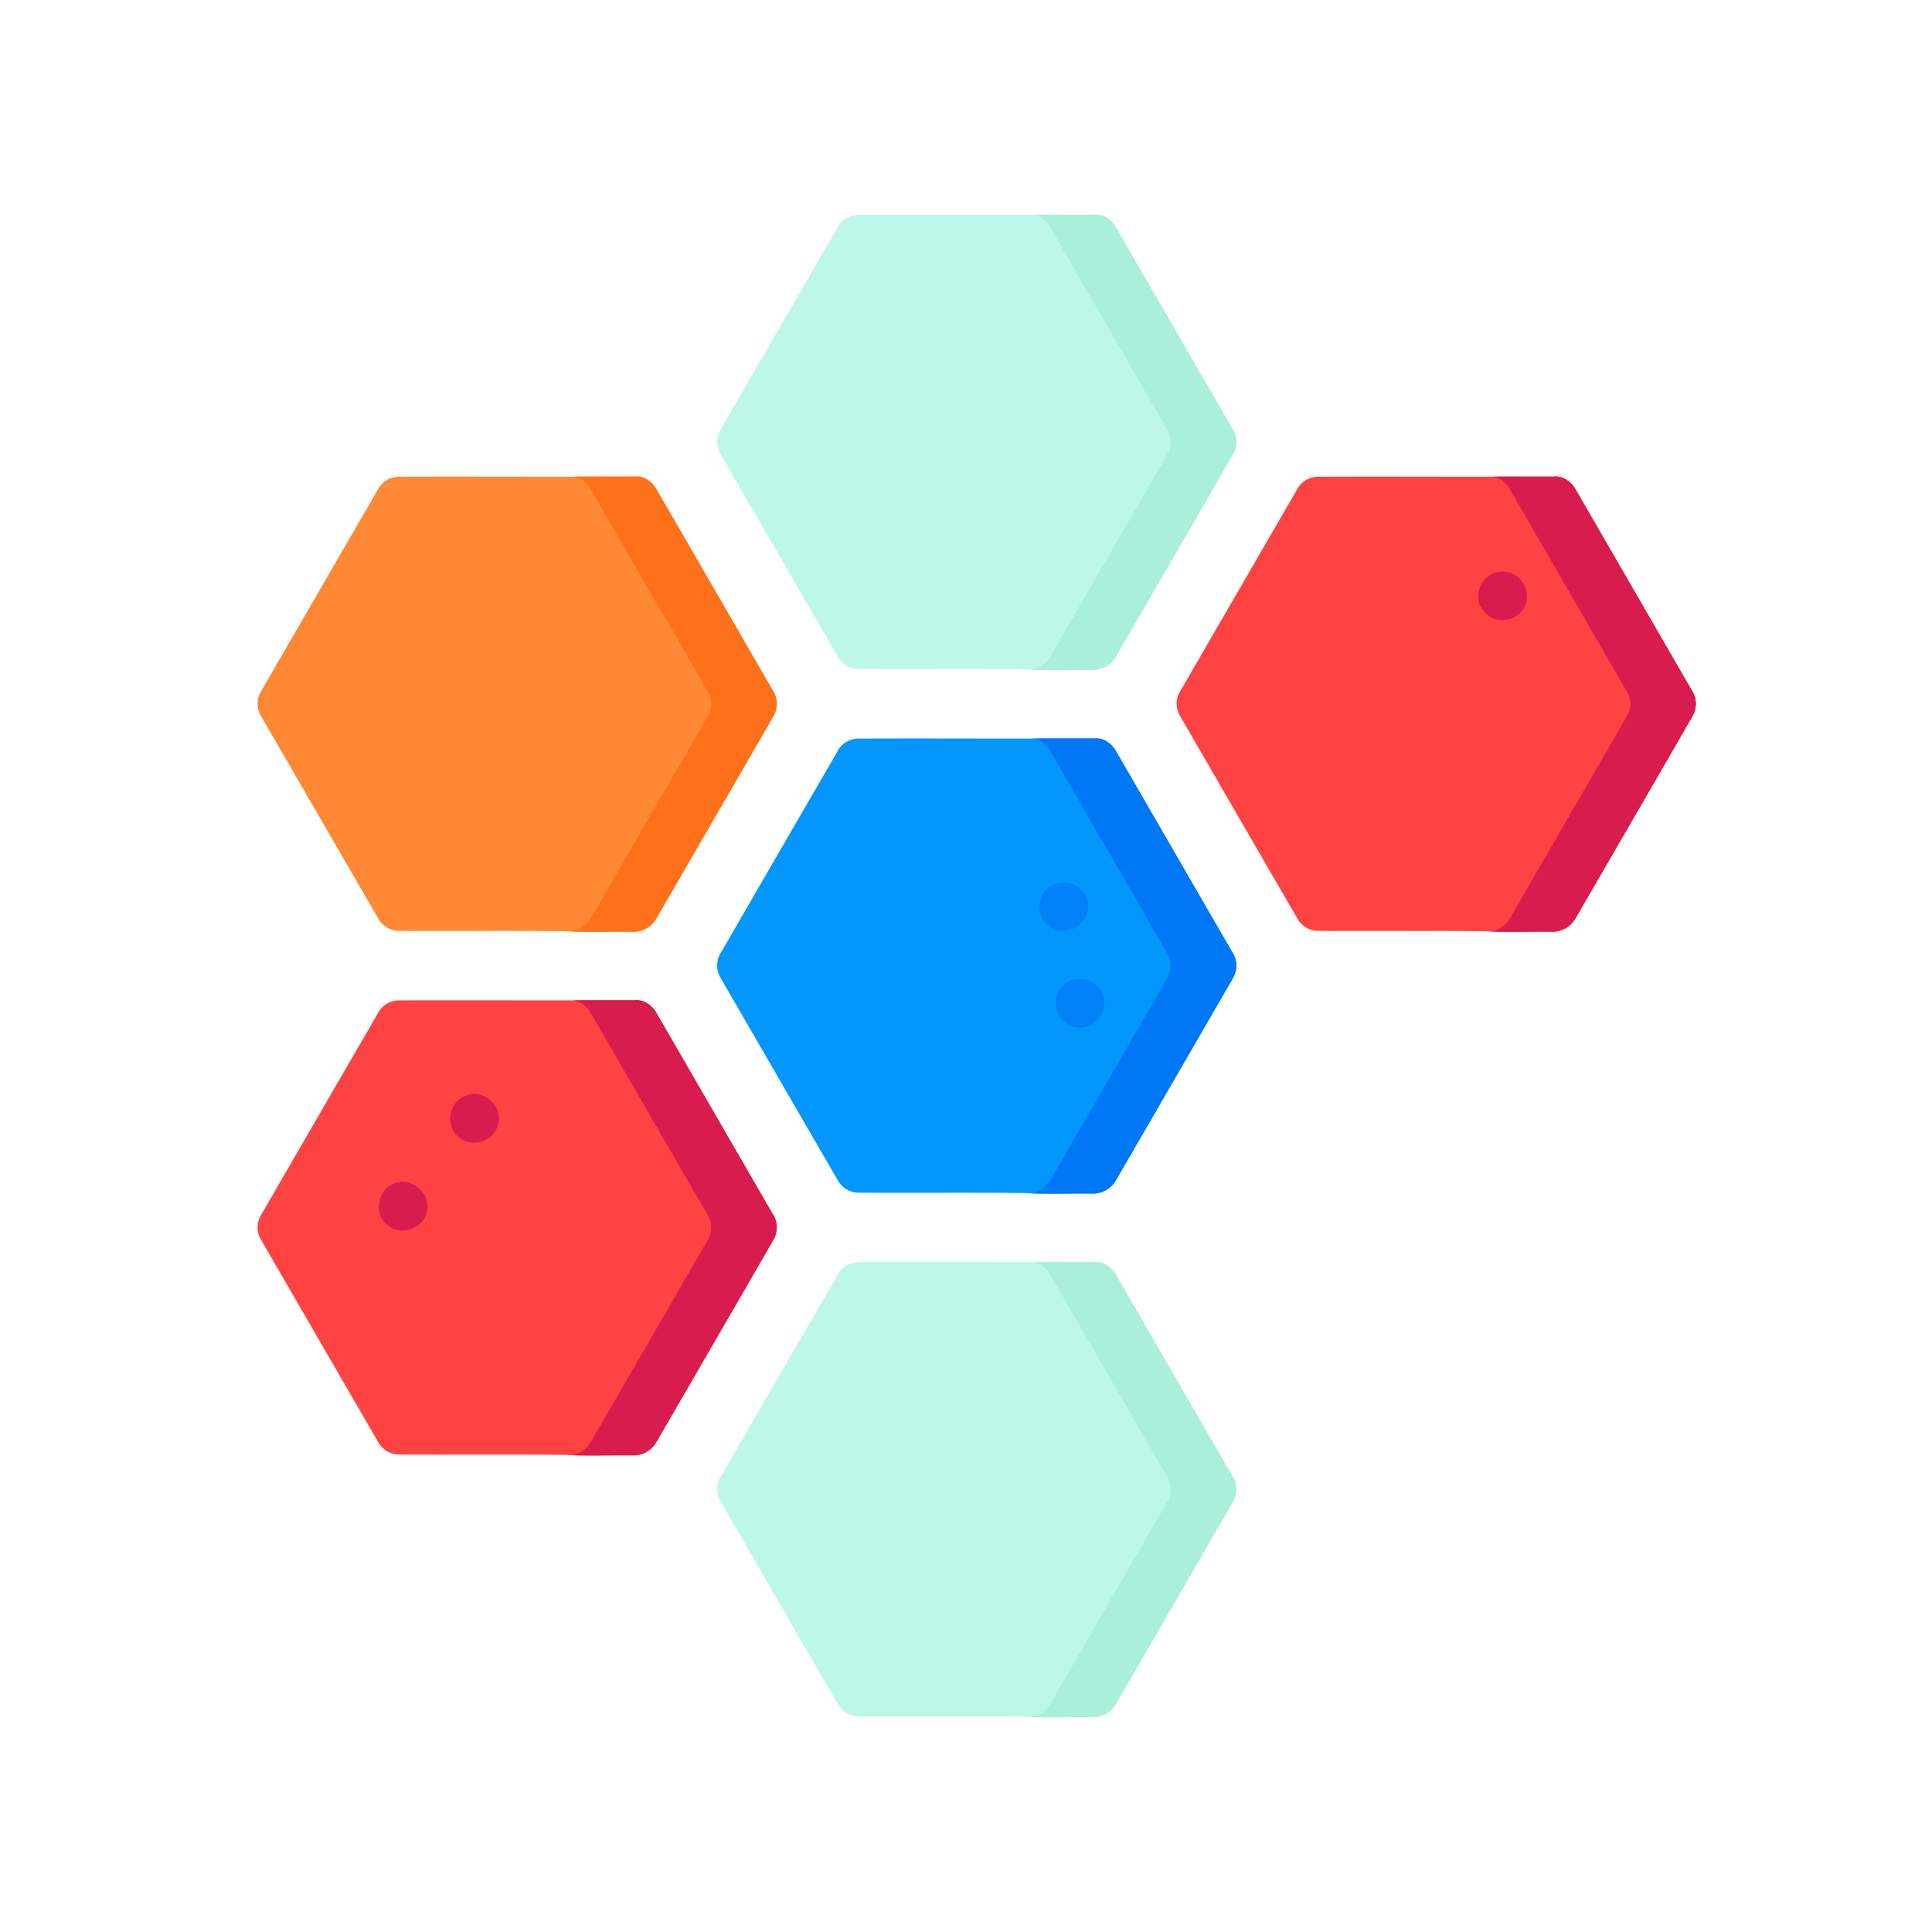 <svg viewBox="0 0 90 90" xmlns="http://www.w3.org/2000/svg"><g fill="none" fill-rule="evenodd"><path fill="#FFF" fill-rule="nonzero" d="M0 0h90v90H0z"/><g fill-rule="nonzero"><path d="M78.826 33.395a6312.039 6312.039 0 0 1-5.43 9.38 1.228 1.228 0 0 1-1.117.628c-1.056-.014-2.115.033-3.17-.024-2.57-.026-5.14 0-7.709-.015a1.11 1.11 0 0 1-.977-.598 9260.111 9260.111 0 0 1-5.436-9.388 1.127 1.127 0 0 1 .024-1.232c1.792-3.099 3.587-6.198 5.385-9.298.18-.385.566-.634.992-.64 2.654-.011 5.309 0 7.964 0 1.016-.014 2.034 0 3.05-.007.434-.04.828.268 1.017.636l5.376 9.295c.263.377.274.875.027 1.263h.004Z" fill="#FE4342"/><path d="m73.42 22.837 5.375 9.295c.263.377.274.875.027 1.263h.004a6312.039 6312.039 0 0 1-5.43 9.38 1.228 1.228 0 0 1-1.117.628c-.946-.012-1.895.024-2.84-.01.376-.055.71-.28.899-.617 1.813-3.127 3.623-6.254 5.43-9.38a1.147 1.147 0 0 0-.031-1.264l-5.376-9.295c-.162-.315-.473-.585-.832-.632l-.177.002c1.016-.013 2.034 0 3.05-.006.434-.04.828.268 1.017.636Z" fill="#D81C4E"/><path d="M69.846 26.639c-.847.07-1.314 1.206-.722 1.833.478.658 1.613.5 1.91-.247.379-.762-.346-1.742-1.193-1.586h.005Z" fill="#D81C4E"/></g><path d="M57.418 45.593a6312.039 6312.039 0 0 1-5.43 9.38 1.228 1.228 0 0 1-1.116.627c-1.057-.013-2.116.033-3.17-.024-2.57-.026-5.141 0-7.71-.015a1.11 1.11 0 0 1-.977-.598c-1.812-3.126-3.624-6.256-5.436-9.388a1.127 1.127 0 0 1 .024-1.231c1.792-3.1 3.587-6.199 5.385-9.299.181-.385.566-.633.992-.64 2.655-.011 5.309 0 7.965 0 1.016-.014 2.033 0 3.049-.007.434-.039.828.268 1.017.636l5.376 9.295c.264.377.274.875.027 1.264h.004Z" fill="#0396FD" fill-rule="nonzero"/><path d="m52.011 35.034 5.376 9.295c.264.377.274.875.027 1.264h.004a6312.039 6312.039 0 0 1-5.43 9.38 1.228 1.228 0 0 1-1.116.627c-.947-.012-1.895.024-2.841-.01.376-.055.71-.28.9-.617 1.813-3.127 3.623-6.254 5.429-9.38a1.147 1.147 0 0 0-.031-1.264l-5.376-9.295c-.162-.315-.473-.585-.831-.632l-.177.003c1.016-.014 2.033 0 3.049-.007.434-.039.828.268 1.017.636Z" fill="#0077F4" fill-rule="nonzero"/><path d="M49.89 45.687c-.971.294-.905 1.788 0 2.107.724.304 1.547-.307 1.558-1.063.038-.78-.85-1.36-1.558-1.044Zm-.982-2.534c.699.549 1.822-.048 1.78-.927.036-.753-.807-1.328-1.5-1.058-.875.225-1.031 1.523-.284 1.985h.004Z" fill="#0183F7"/><g fill-rule="nonzero"><path d="M57.418 21.198a6312.039 6312.039 0 0 1-5.43 9.38 1.228 1.228 0 0 1-1.116.627c-1.057-.013-2.116.034-3.17-.024-2.57-.025-5.141 0-7.71-.014a1.11 1.11 0 0 1-.977-.598c-1.812-3.127-3.624-6.256-5.436-9.388a1.127 1.127 0 0 1 .024-1.232c1.792-3.099 3.587-6.198 5.385-9.298.181-.385.566-.634.992-.641 2.655-.01 5.309 0 7.965 0 1.016-.013 2.033 0 3.049-.007.434-.039.828.268 1.017.637 1.792 3.096 3.584 6.194 5.376 9.294.264.378.274.876.027 1.264h.004Z" fill="#BDF7E8"/><path d="M52.011 10.64c1.792 3.096 3.584 6.194 5.376 9.294.264.378.274.876.027 1.264h.004a6312.039 6312.039 0 0 1-5.43 9.38 1.228 1.228 0 0 1-1.116.627c-.947-.012-1.895.025-2.841-.009.376-.055.71-.28.9-.618 1.813-3.127 3.623-6.253 5.429-9.38a1.147 1.147 0 0 0-.031-1.264c-1.792-3.1-3.584-6.198-5.376-9.294-.162-.315-.473-.585-.831-.633l-.177.003c1.016-.013 2.033 0 3.049-.007.434-.039.828.268 1.017.637Z" fill="#AAEFDA"/></g><g fill-rule="nonzero"><path d="M36.01 33.395a6312.039 6312.039 0 0 1-5.43 9.38 1.228 1.228 0 0 1-1.116.628c-1.056-.014-2.115.033-3.17-.024-2.57-.026-5.141 0-7.71-.015a1.11 1.11 0 0 1-.976-.598c-1.813-3.127-3.625-6.256-5.437-9.388a1.127 1.127 0 0 1 .024-1.232c1.792-3.099 3.587-6.198 5.386-9.298.18-.385.565-.634.992-.64 2.654-.011 5.308 0 7.964 0 1.016-.014 2.033 0 3.05-.007.433-.04.827.268 1.017.636a16232.2 16232.2 0 0 1 5.375 9.295c.264.377.274.875.027 1.263h.004Z" fill="#FE8834"/><path d="M30.604 22.837a16232.2 16232.2 0 0 1 5.375 9.295c.264.377.274.875.027 1.263h.004a6312.039 6312.039 0 0 1-5.43 9.38 1.228 1.228 0 0 1-1.116.628c-.947-.012-1.895.024-2.841-.01.376-.055.71-.28.9-.617 1.813-3.127 3.623-6.254 5.43-9.38a1.147 1.147 0 0 0-.032-1.264l-5.376-9.295c-.162-.315-.473-.585-.831-.632l-.177.002c1.016-.013 2.033 0 3.05-.006.433-.04.827.268 1.017.636Z" fill="#FE711A"/></g><path d="M36.01 57.79a6312.039 6312.039 0 0 1-5.43 9.38 1.228 1.228 0 0 1-1.116.627c-1.056-.013-2.115.034-3.17-.024-2.57-.025-5.141 0-7.71-.015a1.11 1.11 0 0 1-.976-.597 10133.5 10133.5 0 0 1-5.437-9.389 1.127 1.127 0 0 1 .024-1.231c1.792-3.1 3.587-6.199 5.386-9.299.18-.384.565-.633.992-.64 2.654-.01 5.308 0 7.964 0 1.016-.013 2.033 0 3.05-.007.433-.039.827.268 1.017.637 1.792 3.096 3.584 6.194 5.375 9.294.264.378.274.876.027 1.264h.004Z" fill="#FE4342" fill-rule="nonzero"/><path d="M30.604 47.232c1.792 3.096 3.584 6.194 5.375 9.294.264.378.274.876.027 1.264h.004a6312.039 6312.039 0 0 1-5.43 9.38 1.228 1.228 0 0 1-1.116.627c-.947-.012-1.895.025-2.841-.01.376-.054.71-.28.9-.617 1.813-3.127 3.623-6.253 5.43-9.38a1.147 1.147 0 0 0-.032-1.264c-1.792-3.1-3.584-6.198-5.376-9.294-.162-.315-.473-.585-.831-.633l-.177.003c1.016-.013 2.033 0 3.05-.007.433-.039.827.268 1.017.637Z" fill="#D81C4E" fill-rule="nonzero"/><path d="M18.262 55.176c-.703.338-.839 1.406-.215 1.887.629.574 1.795.134 1.852-.72.145-.86-.868-1.592-1.64-1.167h.003Zm3.43-4.128c-.816.268-.978 1.494-.27 1.963.607.485 1.626.134 1.773-.635.272-.84-.698-1.692-1.506-1.328h.003Z" fill="#D81C4E"/><g fill-rule="nonzero"><path d="M57.418 69.987a6312.039 6312.039 0 0 1-5.43 9.38 1.228 1.228 0 0 1-1.116.628c-1.057-.014-2.116.033-3.17-.025-2.57-.025-5.141 0-7.71-.014a1.11 1.11 0 0 1-.977-.598c-1.812-3.127-3.624-6.256-5.436-9.388a1.127 1.127 0 0 1 .024-1.232c1.792-3.099 3.587-6.198 5.385-9.298.181-.385.566-.634.992-.64 2.655-.011 5.309 0 7.965 0 1.016-.014 2.033 0 3.049-.007.434-.04.828.268 1.017.636 1.792 3.096 3.584 6.195 5.376 9.295.264.377.274.875.027 1.263h.004Z" fill="#BDF7E8"/><path d="M52.011 59.43c1.792 3.095 3.584 6.194 5.376 9.294.264.377.274.875.027 1.263h.004a6312.039 6312.039 0 0 1-5.43 9.38 1.228 1.228 0 0 1-1.116.628c-.947-.012-1.895.024-2.841-.01.376-.055.71-.28.9-.618 1.813-3.126 3.623-6.253 5.429-9.38a1.147 1.147 0 0 0-.031-1.263c-1.792-3.1-3.584-6.199-5.376-9.295-.162-.315-.473-.585-.831-.632l-.177.002c1.016-.013 2.033 0 3.049-.006.434-.04.828.268 1.017.636Z" fill="#AAEFDA"/></g></g></svg>